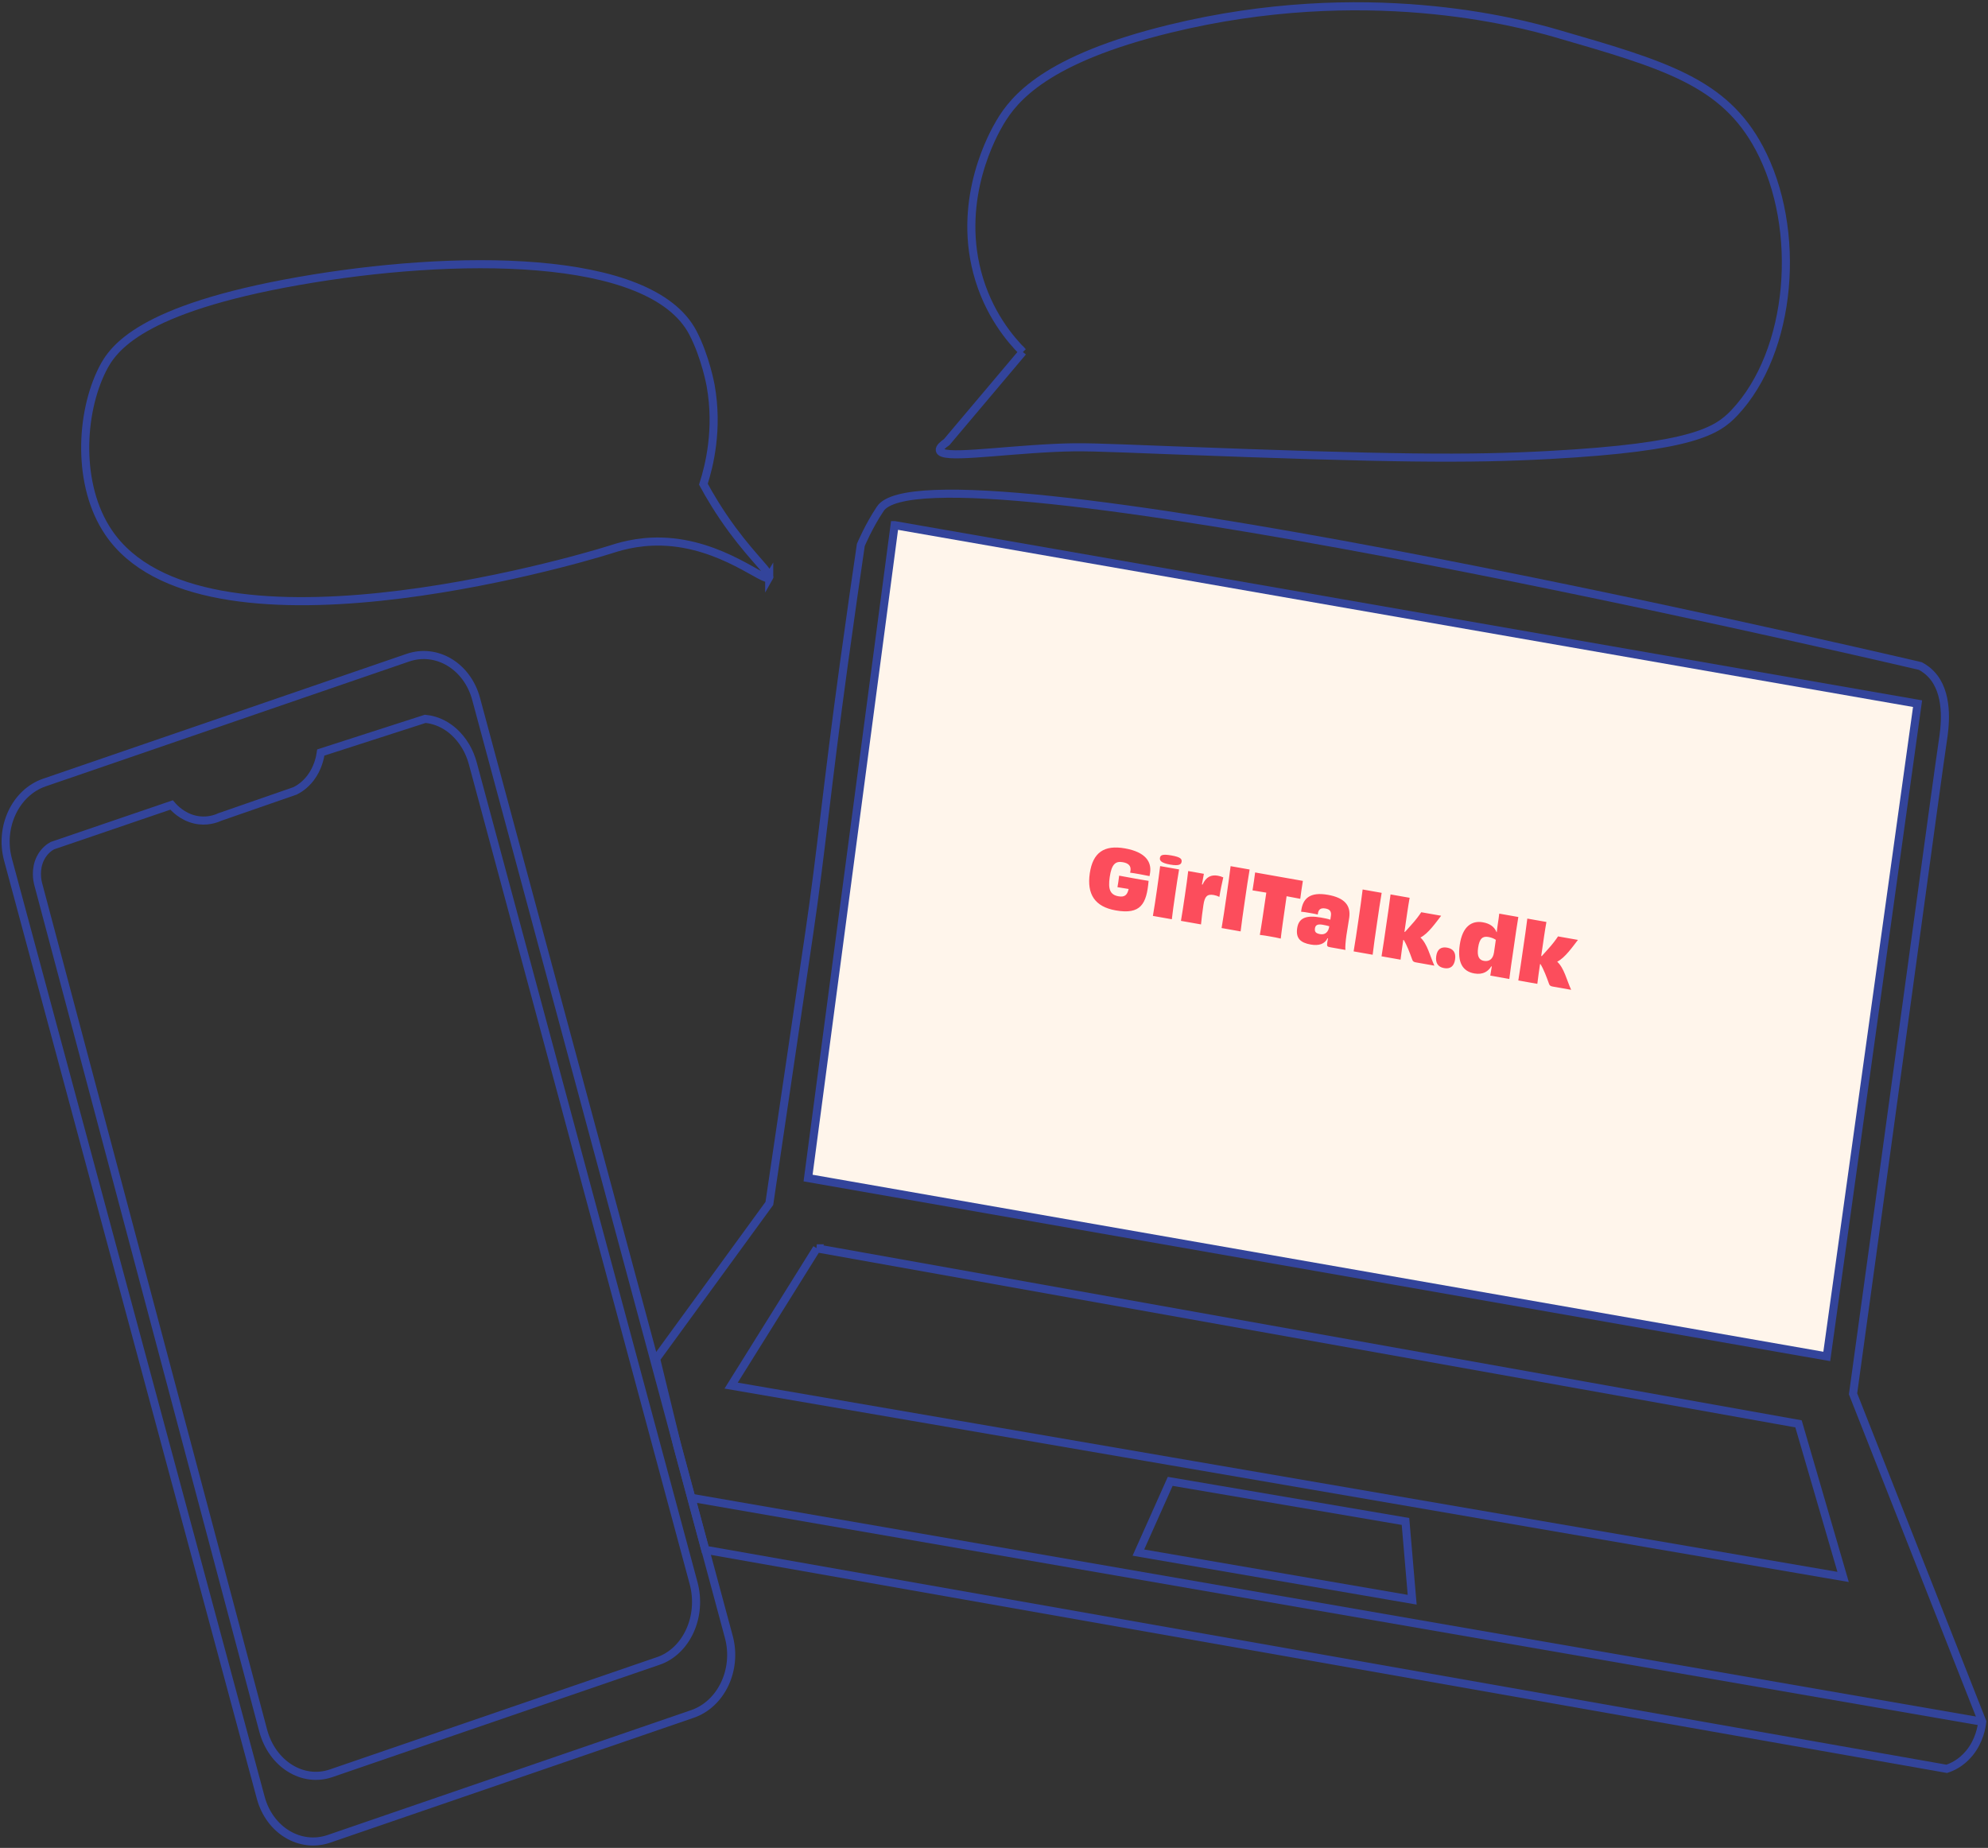 <svg width="738" height="686" viewBox="0 0 738 686" fill="none" xmlns="http://www.w3.org/2000/svg">
<rect x="0" y="0" width="738" height="686" fill="#333333" stroke="none"/>
<g clip-path="url(#clip0_117_79)">
<path d="M151.39 244.165L16.494 290.5C5.76 294.187 -0.294 307.001 2.971 319.121L96.791 667.359C100.057 679.479 111.405 686.316 122.139 682.629L257.035 636.293C267.769 632.606 273.823 619.792 270.558 607.673L176.738 259.434C173.472 247.314 162.124 240.478 151.39 244.165Z" stroke="#33449B" stroke-width="3" stroke-miterlimit="10"/>
<path d="M244.314 616.625L122.924 658.303C112.338 661.939 101.048 654.87 97.717 642.512C69.844 537.653 41.97 432.778 14.11 327.919C13.902 327.076 12.921 322.754 15.036 318.556C16.459 315.732 18.559 314.421 19.444 313.938C34.189 308.898 48.949 303.873 63.694 298.833C64.73 300.05 67.66 303.155 72.331 304.248C76.726 305.277 80.194 303.936 81.562 303.311C90.891 300.066 100.232 296.836 109.561 293.59C110.929 292.903 113.195 291.515 115.254 288.831C118.06 285.148 118.833 281.138 119.096 279.359C132.017 275.193 144.938 271.027 157.86 266.86C159.656 267.032 162.531 267.578 165.64 269.513C166.884 270.278 170.186 272.525 172.867 277.05C174.001 278.953 174.899 281.091 175.521 283.401L257.47 587.679C260.801 600.038 254.913 613.005 244.314 616.64V616.625Z" stroke="#33449B" stroke-width="3" stroke-miterlimit="10"/>
<path d="M379.689 130.637C370.278 141.793 360.867 152.966 351.442 164.123C350.212 164.965 348.678 166.183 348.872 167.166C349.535 170.521 369.491 167.337 391.229 166.292C401.718 165.792 406.61 166.073 435.133 167.166C516.64 170.271 544.859 170.552 575.304 168.898C628.287 166.011 637.436 160.019 643.848 153.247C665.337 130.527 669.138 85.088 653.093 54.988C639.992 30.412 617.923 24.03 577.625 12.374C563.405 8.27 506.662 -6.975 434.387 10.642C388.036 21.923 376.414 36.7 371.232 45.423C368.827 49.464 355.422 73.105 362.76 101.083C366.782 116.421 375.226 126.174 379.703 130.652L379.689 130.637Z" stroke="#33449B" stroke-width="3" stroke-miterlimit="10"/>
<path d="M285.551 214.384C284.211 216.693 268.222 201.698 245.696 201.058C236.188 200.793 229.209 203.18 226.059 204.179C213.165 208.236 74.763 248.619 40.27 197.625C28.454 180.164 29.795 153.434 38.045 137.081C41.928 129.389 51.989 114.674 110.86 104.328C167.962 94.295 241.55 93.531 257.221 123.537C261.92 132.525 263.813 143.167 263.813 143.167C266.702 159.348 263.302 172.939 261.118 179.758C263.371 183.909 266.923 189.979 271.925 196.751C280.037 207.721 286.38 212.995 285.551 214.415V214.384Z" stroke="#33449B" stroke-width="3" stroke-miterlimit="10"/>
<path d="M326.788 188.887C322.518 195.237 319.561 202.306 319.561 202.306C318.082 212.308 315.857 227.725 313.259 246.575C306.999 292.076 304.802 316.684 300.462 346.113C295.515 379.661 290.554 413.21 285.607 446.759C271.594 465.998 257.581 485.238 243.568 504.462C246.207 515.338 248.861 526.199 251.5 537.075C254.941 549.823 258.368 562.587 261.809 575.336C415.426 602.44 569.043 629.544 722.674 656.649C724.291 656.134 727.926 654.698 731.118 650.781C734.863 646.178 735.664 640.998 735.872 639.156L687.904 517.445C706.022 386.387 718.805 291.249 721.223 275.036C721.845 270.87 723.697 259.058 717.976 251.552C716.11 249.118 713.982 247.839 712.904 247.261C681.478 239.927 344.795 162.048 326.788 188.871V188.887Z" stroke="#33449B" stroke-width="3" stroke-miterlimit="10"/>
<path d="M332.095 194.957C321.385 275.755 310.675 356.537 299.979 437.334C426.04 459.414 552.087 481.478 678.148 503.558C689.383 422.776 700.618 342.009 711.854 261.227C585.267 239.132 458.681 217.052 332.109 194.957H332.095Z" fill="#FFF5EB" stroke="#33449B" stroke-width="3" stroke-miterlimit="10"/>
<path d="M303.226 463.424C292.627 480.417 282.027 497.394 271.414 514.387C325.711 523.733 380.007 533.08 434.304 542.411C517.607 556.752 600.911 571.076 684.215 585.416C678.701 566.473 673.187 547.53 667.659 528.586C546.172 506.865 424.685 485.145 303.213 463.424H303.226Z" stroke="#33449B" stroke-width="3" stroke-miterlimit="10"/>
<path d="M434.414 549.933C430.476 558.749 426.537 567.565 422.599 576.381C456.484 582.217 490.355 588.038 524.241 593.874C523.412 584.183 522.582 574.509 521.753 564.819C492.636 559.857 463.532 554.895 434.414 549.933Z" stroke="#33449B" stroke-width="3" stroke-miterlimit="10"/>
<path d="M256.613 556.034C416.366 583.747 576.119 611.46 735.872 639.172" stroke="#33449B" stroke-width="3" stroke-miterlimit="10"/>
<path d="M426.332 326.998L426.391 327.008C425.652 335.617 423.463 339.615 414.158 337.971C406.417 336.603 403.431 331.934 404.555 324.216C405.675 316.527 409.832 313.577 417.602 314.95C425.371 316.323 427.529 320.023 426.95 324.001C426.889 324.417 426.833 324.803 426.739 325.243C425.768 325.041 424.414 324.771 423.084 324.536C421.725 324.296 420.425 324.066 419.53 323.969C419.565 323.732 419.633 323.47 419.664 323.262C419.927 321.451 418.951 320.456 416.824 320.08C414.047 319.59 412.649 320.865 411.957 325.615C411.304 330.098 412.091 332.186 415.193 332.734C417.409 333.125 418.459 332.367 418.982 330.023C417.564 329.773 416.023 329.531 414.837 329.352C414.932 328.912 415.087 327.843 415.157 327.368C415.291 326.448 415.403 325.676 415.46 325.077C417.346 325.441 419.237 325.775 420.655 326.025C422.221 326.302 424.255 326.692 426.332 326.998ZM438.642 319.916C438.512 320.807 437.884 321.579 434.398 320.963C430.853 320.337 430.476 319.387 430.606 318.496C430.753 317.487 431.435 316.968 434.891 317.579C438.318 318.184 438.789 318.907 438.642 319.916ZM435.017 341.261L427.986 340.019C428.49 337.185 428.948 334.038 429.472 330.446C429.965 327.061 430.329 324.355 430.68 321.524L437.711 322.766C437.208 325.601 436.823 328.243 436.269 332.043C435.681 336.08 435.331 338.485 435.017 341.261ZM446.187 328.345L446.423 328.386C447.692 325.504 449.662 324.665 452.085 325.093C452.823 325.224 453.49 325.433 454.114 325.726C453.63 327.802 453.05 330.532 452.666 332.961C452.046 332.638 451.325 332.389 450.557 332.253C448.189 331.865 447.224 332.669 446.739 335.994C446.398 338.339 446.021 341.135 445.845 343.175L438.4 341.859C438.836 339.287 439.272 336.501 439.851 332.523C440.418 328.634 440.802 325.992 441.094 323.364L446.914 324.393C446.669 325.659 446.428 326.895 446.187 328.345ZM460.549 345.773L453.489 344.525C454.075 341.127 454.671 337.03 455.286 332.815C455.895 328.629 456.406 325.126 456.836 321.548L463.896 322.796C463.306 326.224 462.813 329.608 462.091 334.565C461.421 339.167 460.962 342.314 460.549 345.773ZM465.936 323.887L483.662 327.019C483.511 327.845 483.325 329.122 483.156 330.279C482.996 331.378 482.793 332.773 482.693 333.669C480.954 333.331 479.216 332.994 477.62 332.712C476.578 339.866 475.596 346.818 475.451 348.437C474.43 348.165 472.746 347.867 471.564 347.659C470.383 347.45 468.758 347.163 467.681 347.064C468.004 345.476 469.041 338.565 470.087 331.38C468.492 331.098 466.745 330.82 464.968 330.537C465.127 329.651 465.33 328.256 465.49 327.158C465.659 326 465.845 324.723 465.936 323.887ZM490.044 346.783C491.846 347.101 493.138 346.142 493.471 343.856C492.715 343.631 491.893 343.455 491.036 343.304C489.204 342.98 488.329 343.374 488.147 344.621C487.961 345.897 488.449 346.501 490.044 346.783ZM493.855 341.427L494.071 339.943C494.287 338.458 493.75 337.572 492.066 337.274C490.293 336.961 489.358 337.557 489.195 339.507C488.495 339.323 487.461 339.14 486.397 338.952C485.127 338.727 483.827 338.498 483.012 338.476C483.507 333.417 486.399 331.035 492.957 332.194C499.338 333.322 501.511 336.294 500.867 340.717C500.504 343.211 500.16 344.947 499.832 347.203C499.533 349.251 499.313 351.801 499.462 352.649L493.908 351.668C492.697 351.454 492.508 351.299 492.711 349.903C492.776 349.458 492.888 348.899 492.999 348.34L492.822 348.309C491.75 350.464 489.615 351.183 486.573 350.646C482.821 349.983 480.993 348.381 481.543 344.611C482.105 340.751 484.87 339.657 490.365 340.628C491.695 340.862 492.931 341.111 493.855 341.427ZM509.565 354.435L502.505 353.187C503.091 349.789 503.687 345.692 504.302 341.476C504.911 337.291 505.421 333.788 505.852 330.209L512.912 331.457C512.322 334.885 511.829 338.269 511.107 343.227C510.437 347.829 509.978 350.975 509.565 354.435ZM527.608 338.652L534.994 339.957C533.132 342.338 530.17 346.657 527.302 348.038C529.891 350.444 530.801 354.807 532.477 358.483L525.653 357.277C524.796 357.126 524.468 356.885 524.259 356.239C523.376 353.769 522.238 350.767 521.108 348.953L520.931 348.922C520.537 351.623 520.217 353.82 519.922 356.265L512.861 355.017C513.456 351.559 514.019 347.487 514.654 343.123C515.247 339.056 515.787 335.558 516.208 332.04L523.298 333.292C522.67 336.775 522.219 340.075 521.489 345.092L521.368 345.923L521.574 345.96L523.817 343.463C525.618 341.498 526.832 339.824 527.608 338.652ZM537.201 351.797C539.446 352.194 540.544 353.606 540.172 356.159C539.796 358.741 538.369 359.799 536.094 359.397C533.849 359 532.794 357.504 533.17 354.921C533.542 352.368 534.986 351.405 537.201 351.797ZM554.61 353.594L555.293 348.904C554.577 348.412 553.662 348.037 552.54 347.838C550.442 347.468 549.223 348.349 548.717 351.822C548.237 355.117 549.14 356.404 550.883 356.712C552.715 357.035 554.238 356.147 554.61 353.594ZM556.56 339.17L563.65 340.423C563.09 343.643 562.648 346.884 561.852 352.347C561.165 357.067 560.673 360.238 560.299 363.43L553.238 362.182C553.333 361.529 553.453 360.911 553.557 360.199C553.622 359.753 553.691 359.278 553.79 358.809L553.588 358.742C552.543 360.507 550.633 361.966 547.324 361.381C543.129 360.64 540.915 357.538 541.909 350.71C542.912 343.823 546.437 341.675 550.485 342.39C553.055 342.844 554.761 344.029 555.557 346.057L555.649 346.043C555.742 344.994 555.867 344.133 556.031 343.005C556.239 341.58 556.442 340.398 556.56 339.17ZM578.384 347.625L585.77 348.93C583.908 351.311 580.946 355.629 578.078 357.01C580.667 359.417 581.577 363.78 583.253 367.456L576.429 366.25C575.572 366.099 575.244 365.858 575.035 365.212C574.152 362.742 573.014 359.739 571.884 357.926L571.707 357.894C571.313 360.596 570.993 362.793 570.698 365.237L563.637 363.99C564.232 360.532 564.794 356.46 565.43 352.096C566.023 348.029 566.562 344.531 566.984 341.012L574.074 342.265C573.446 345.747 572.995 349.048 572.264 354.065L572.143 354.896L572.35 354.932L574.593 352.436C576.394 350.47 577.608 348.797 578.384 347.625Z" fill="#FC4D5C"/>
</g>
<defs>
<clipPath id="clip0_117_79">
<rect width="738" height="686" fill="white"/>
</clipPath>
</defs>
</svg>
